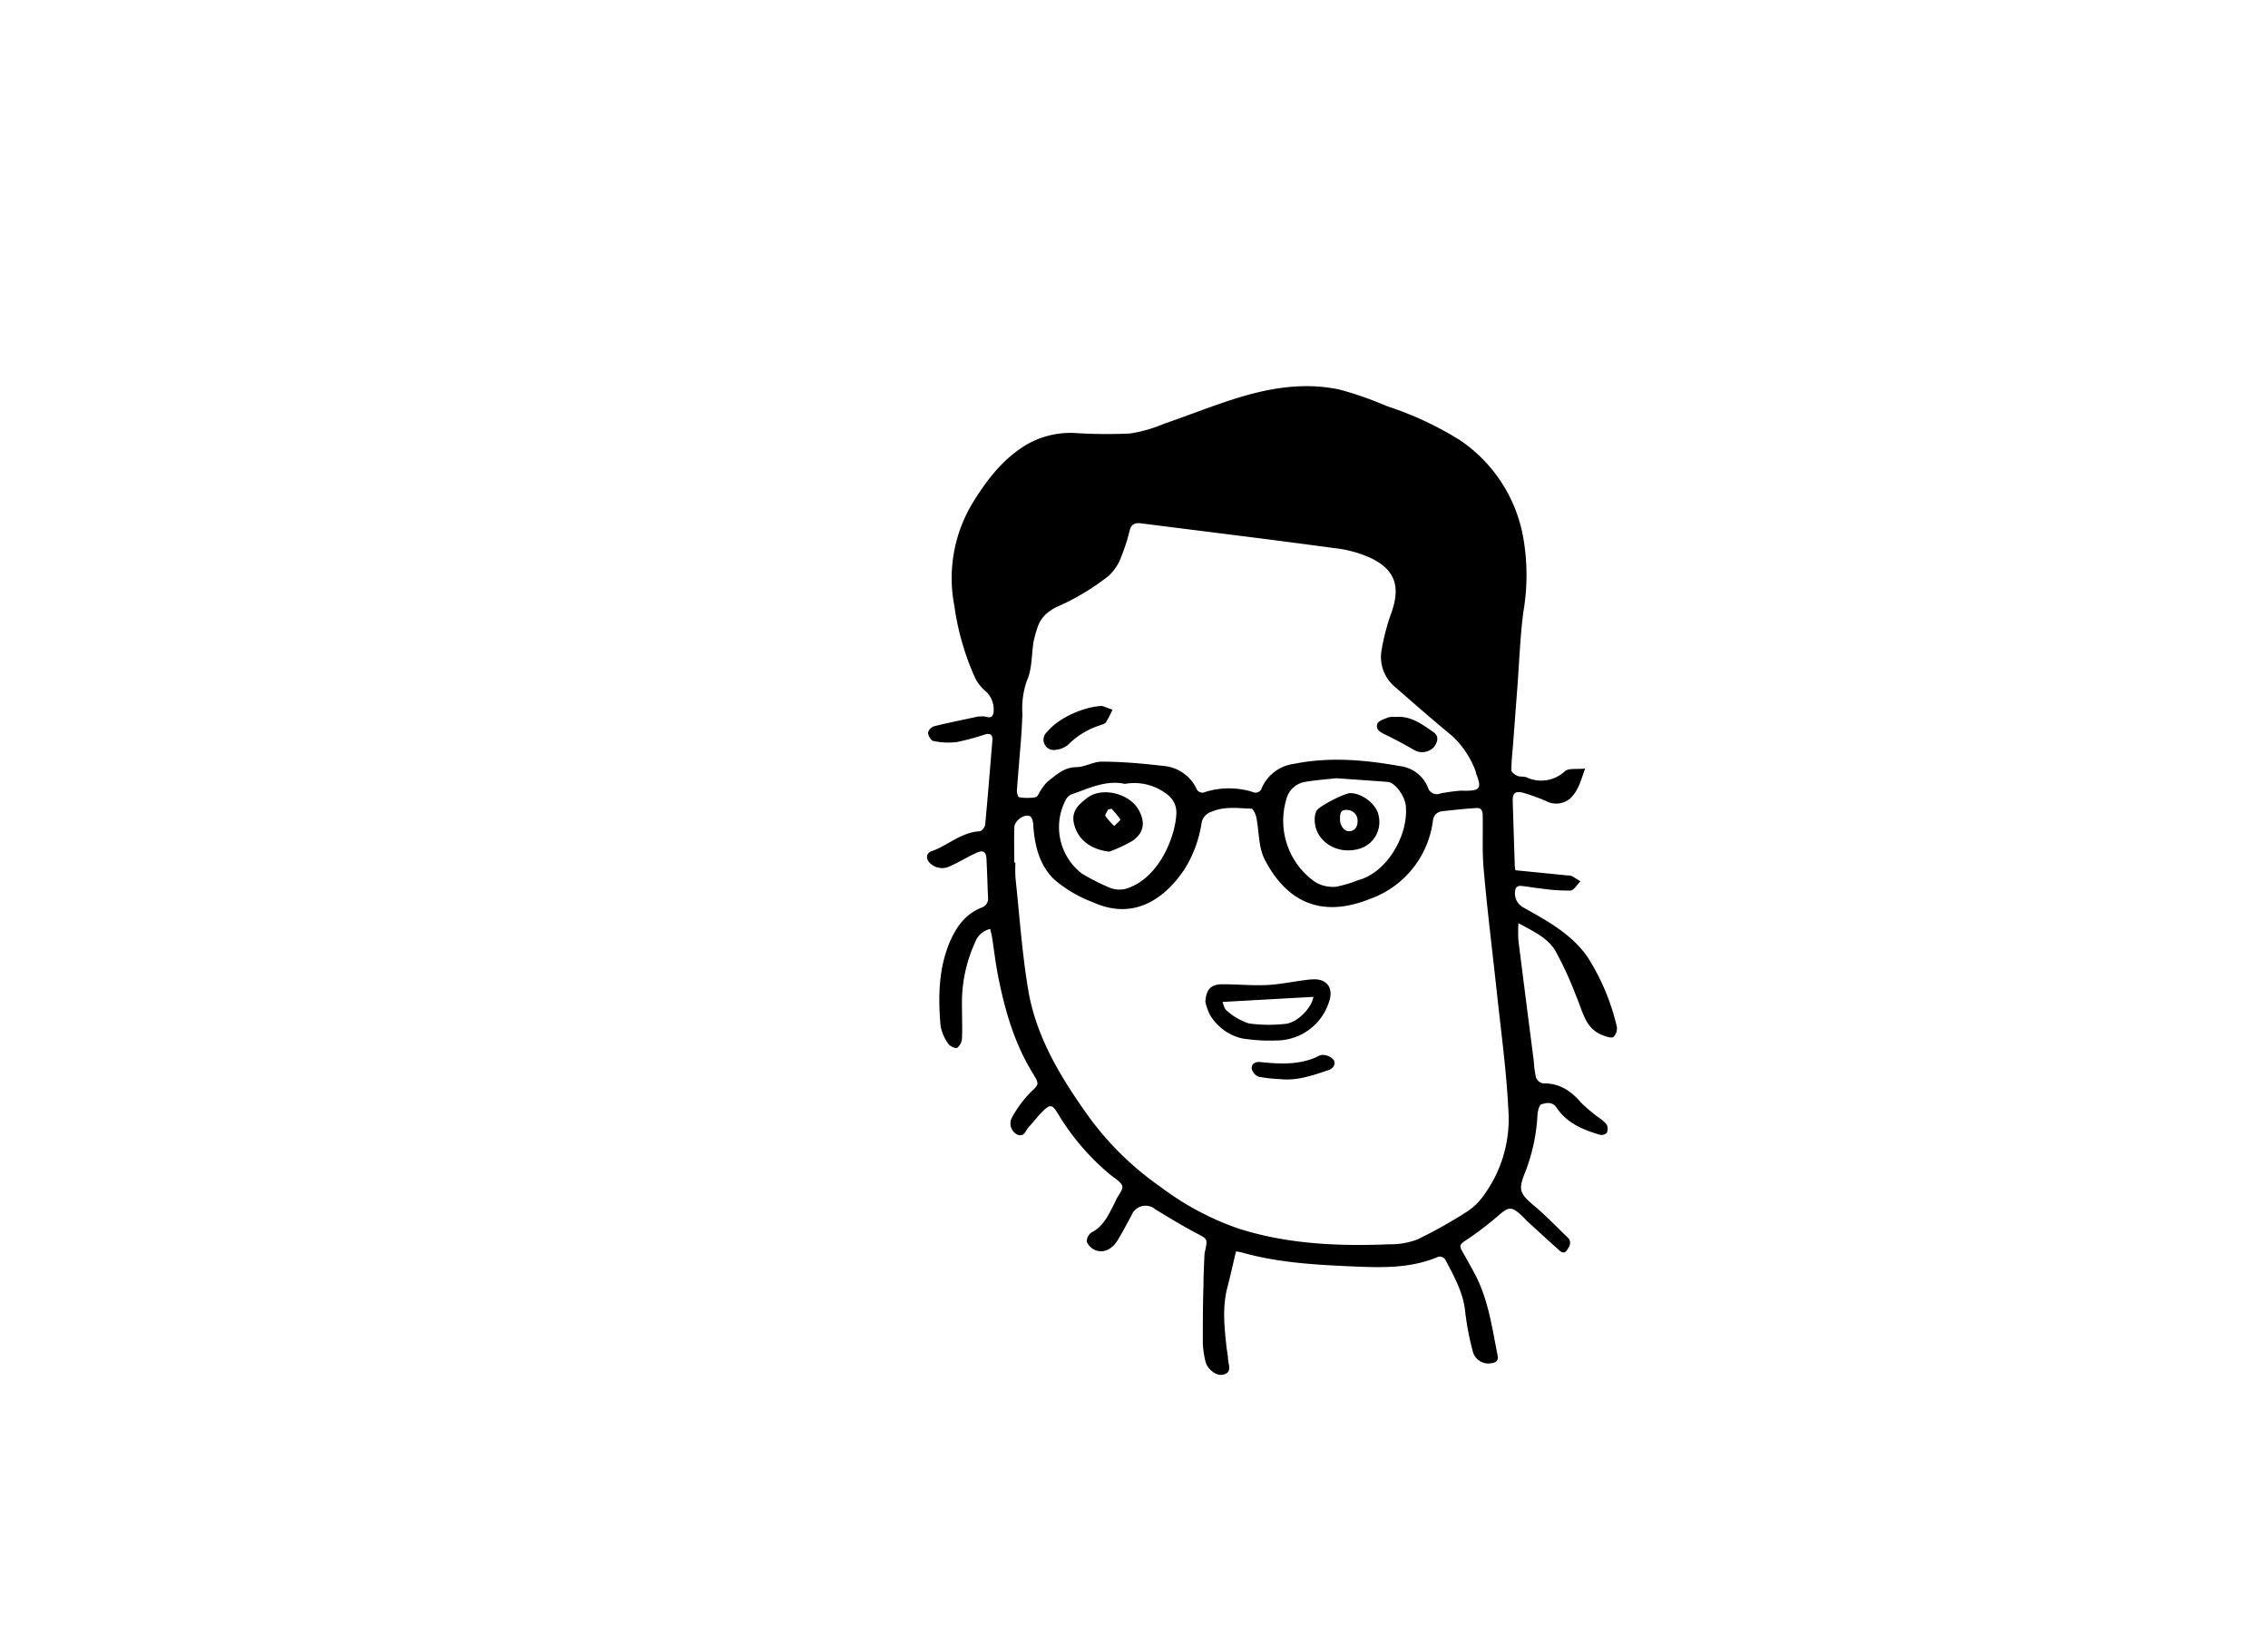 <svg id="Layer_1" data-name="Layer 1" xmlns="http://www.w3.org/2000/svg" viewBox="0 0 348.94 253.13"><path d="M190.16,192.5c-.47,2-.87,3.8-1.34,5.6-.8,3.12-.42,6.25-.09,9.37a13.22,13.22,0,0,1,.21,1.52c0,.88.73,2.06-.71,2.45-1.1.3-2.54-.86-2.79-2.12a15,15,0,0,1-.38-2.65c0-3,0-6,.1-9,0-1.54.09-3.08.15-4.63a3.21,3.21,0,0,1,.1-.62c.41-1.92.37-1.83-1.42-2.77-2.13-1.13-4.2-2.38-6.26-3.65a2.32,2.32,0,0,0-3.64.94c-.69,1.27-1.36,2.54-2.1,3.78-.84,1.41-2.15,2.07-3.39,1.61a2.52,2.52,0,0,1-1.39-1.29,1.69,1.69,0,0,1,.72-1.46c1.87-.95,2.61-2.72,3.5-4.41.12-.22.21-.46.32-.69.34-.69,1.06-1.48.91-2.05s-1.07-1.13-1.7-1.62a36.74,36.74,0,0,1-8.32-9.72c-.72-1.14-1.1-1.22-2.08-.28-.83.78-1.5,1.72-2.28,2.55-.5.52-.67,1.65-1.8,1.15a1.92,1.92,0,0,1-.83-2.53,17.7,17.7,0,0,1,2.82-3.87c1.39-1.34,1.49-1.28.44-3-2.88-4.67-4.35-9.84-5.39-15.17-.36-1.87-.58-3.77-.87-5.66-.07-.44-.19-.88-.3-1.39A3.26,3.26,0,0,0,150,145a22.29,22.29,0,0,0-2,9.65c0,1.7.08,3.41,0,5.1a2,2,0,0,1-.73,1.43c-.27.15-1.12-.24-1.36-.61a6.89,6.89,0,0,1-1.2-2.76c-.36-4.21-.34-8.42,1.23-12.45,1-2.51,2.42-4.69,5.07-5.75a1.43,1.43,0,0,0,1-1.56c-.08-2-.14-3.91-.23-5.86-.06-1.18-.48-1.48-1.56-1-1.38.62-2.68,1.44-4.07,2.06a2.66,2.66,0,0,1-2.89-.33c-.86-.68-.89-1.66.11-2,2.5-.89,4.53-2.91,7.36-3.05.31,0,.8-.64.84-1,.41-4.31.75-8.63,1.11-13,.06-.79-.29-1.13-1.08-.91a38.49,38.49,0,0,1-4.42,1.19,11.08,11.08,0,0,1-3.58-.17c-.36-.07-.8-.81-.82-1.26a1.42,1.42,0,0,1,.91-1c2.25-.57,4.54-1,6.81-1.51.16,0,.35,0,.51,0,.61-.18,1.5.64,1.83-.47a3.87,3.87,0,0,0-1-3.24,7,7,0,0,1-1.71-2,40.17,40.17,0,0,1-3.3-11.31,22.34,22.34,0,0,1,2.92-16c2.15-3.45,4.52-6.53,8-8.68a13.43,13.43,0,0,1,7.65-1.9,77.45,77.45,0,0,0,8.48.07,22.37,22.37,0,0,0,5.25-1.51c3.93-1.35,7.79-2.91,11.76-4.11,5-1.49,10.08-2.24,15.22-1.13a54.31,54.31,0,0,1,7.32,2.56,51,51,0,0,1,11.16,5.2,22.9,22.9,0,0,1,9.78,15.07,33.57,33.57,0,0,1,0,11.4c-.48,3.66-.61,7.37-.88,11.05-.24,3.14-.47,6.28-.71,9.41-.1,1.29-.26,2.58-.24,3.87,0,.3.55.7.93.86s1,.06,1.38.22a5.35,5.35,0,0,0,5.92-.94c.59-.51,1.81-.27,3.1-.41-.67,1.94-1.09,3.54-2.38,4.67a3.29,3.29,0,0,1-3.6.34,29.3,29.3,0,0,0-3.57-1.29c-1.26-.3-1.62.1-1.58,1.37q.15,4.84.31,9.69c0,.33.07.66.09.86l8,.8a1.82,1.82,0,0,1,.63.07c.48.25.93.56,1.39.84-.52.5-1,1.39-1.56,1.42a29,29,0,0,1-4.54-.32c-1.06-.11-2.1-.31-3.15-.41a.88.88,0,0,0-.7.36,2.46,2.46,0,0,0,1.06,2.91c3.7,2.08,7.48,4.08,10,7.71a34.39,34.39,0,0,1,4.47,10.62,1.83,1.83,0,0,1-.51,1.65c-.37.23-1.16-.08-1.71-.29-2.69-1.06-3-3.7-4-5.94a55.6,55.6,0,0,0-3.23-7.05c-1.22-2-3.43-3-5.68-4.23a25.5,25.5,0,0,0,0,2.65q1.17,9.28,2.37,18.58a16.09,16.09,0,0,0,.34,2.52,1.48,1.48,0,0,0,1.07.9c2.53-.06,4.32,1.15,5.9,3A24.53,24.53,0,0,0,246.1,172a4.73,4.73,0,0,1,1.11,1,1.6,1.6,0,0,1,0,1.27,1.19,1.19,0,0,1-1.06.28c-2.61-.76-5.08-1.8-6.65-4.15-.68-1-1.59-.75-2.35-.54-.33.1-.55,1-.6,1.57a28.44,28.44,0,0,1-1.82,8.69c-1.2,2.93-1,3.42,1.44,5.47,1.75,1.48,3.33,3.14,5,4.74.74.72.3,1.44-.15,2.05s-1,.08-1.35-.26c-1.55-1.38-3.07-2.78-4.6-4.18-.34-.31-.64-.68-1-1-1.51-1.41-2-1.3-3.49,0a49.44,49.44,0,0,1-5.28,4c-.68.46-.76.76-.41,1.39.66,1.15,1.29,2.3,1.92,3.45,2.17,4,2.73,8.37,3.6,12.7.17.81-.26,1.16-1.05,1.23a2.48,2.48,0,0,1-2.78-1.89,42.61,42.61,0,0,1-1.15-6c-.29-3-1.74-5.55-3.1-8.13a1.15,1.15,0,0,0-1-.39c-4.2,1.81-8.65,1.7-13.06,1.51-5.77-.25-11.56-.56-17.17-2.14A6.68,6.68,0,0,0,190.16,192.5Zm-34.11-59.81h.18a21.84,21.84,0,0,0,0,2.29c.61,5.7,1,11.44,1.93,17.09,1.2,7.43,5.07,13.72,9.37,19.73a46.62,46.62,0,0,0,11.08,10.81,43.26,43.26,0,0,0,12,6.39c7.48,2.37,15.27,2.72,23.07,2.4a11.89,11.89,0,0,0,4.36-.73,72.75,72.75,0,0,0,7.75-4.35,9.54,9.54,0,0,0,2.51-2.48,19.86,19.86,0,0,0,3.77-13.08c-.3-6.1-1.14-12.17-1.79-18.24-.67-6.25-1.46-12.48-2-18.73-.26-2.7-.11-5.44-.16-8.16,0-.64,0-1.4-1-1.34-1.73.12-3.46.3-5.19.49a1.56,1.56,0,0,0-1.47,1.47,14.74,14.74,0,0,1-9.62,12c-7.42,3-12.8.61-16.24-6-1-1.9-.86-4.36-1.32-6.55-.1-.48-.48-1.3-.74-1.31-2.06-.06-4.15-.4-6.17.49a2.18,2.18,0,0,0-1.51,1.77,18.88,18.88,0,0,1-2.58,7c-2.83,4.27-7.59,8.09-14.09,5.15a20,20,0,0,1-6-3.52c-2.31-2.26-3-5.22-3.22-8.35,0-.49-.19-1.23-.51-1.38-.87-.41-2.39.71-2.4,1.7C156,129,156.05,130.86,156.05,132.69Zm68.71-11.07c3,.1,3.26-.28,2.36-2.6-.06-.16-.06-.34-.13-.49a14.08,14.08,0,0,0-3.57-5.33c-3.07-2.52-6.06-5.15-9.06-7.77a6,6,0,0,1-1.77-5.59,33.23,33.23,0,0,1,1.54-5.75c1.29-3.78.57-6.3-2.95-8.12a18.16,18.16,0,0,0-5.83-1.65c-9.92-1.35-19.86-2.55-29.79-3.82-.89-.11-1.47.1-1.73,1a30.38,30.38,0,0,1-1.31,4.12,7.48,7.48,0,0,1-2,3,36.7,36.7,0,0,1-7.24,4.43c-1.92.8-3.17,1.79-3.74,3.72a16.53,16.53,0,0,0-.53,2c-.32,2-.21,4.12-1,5.88a12.86,12.86,0,0,0-.71,5.16c-.05,1.27-.11,2.55-.21,3.82-.2,2.67-.45,5.33-.64,8,0,.36.18,1,.35,1a7.42,7.42,0,0,0,2.53,0c.35-.07.56-.76.86-1.16a6.41,6.41,0,0,1,1-1.26c1.31-1,2.5-2.18,4.41-2.21,1.32,0,2.64-.87,3.95-.84,3.16,0,6.34.3,9.49.66a6.18,6.18,0,0,1,5,3.41,1,1,0,0,0,1.4.59,12.21,12.21,0,0,1,7.28,0,1,1,0,0,0,1.42-.64,6.29,6.29,0,0,1,4.88-3.67c5.47-1.12,10.91-.64,16.35.33a5.34,5.34,0,0,1,4.32,3.28,1.42,1.42,0,0,0,1.92.93A27.83,27.83,0,0,1,224.76,121.62Zm-19.18-1.91c-1.2.14-3,.26-4.73.55a3.57,3.57,0,0,0-2.94,2.68,11.51,11.51,0,0,0,4.41,12.72,5.31,5.31,0,0,0,3.23.74,18.82,18.82,0,0,0,3.38-1c4.32-1.12,7.73-6.68,7.37-11.34-.12-1.55-1.62-3.68-2.78-3.78C211.07,120.08,208.62,119.93,205.58,119.71Zm-32.51.87c-2.93-.64-5.57.7-8.28,1.64a1.76,1.76,0,0,0-.79.76,9,9,0,0,0,2.45,11.39,31.65,31.65,0,0,0,4.06,2.08,4,4,0,0,0,3.43,0c4.66-1.88,7-8.14,7.05-11.48a3.43,3.43,0,0,0-1.47-2.81A8.17,8.17,0,0,0,173.07,120.58Z"/><path d="M185.45,154.07c.13-1.87.82-2.66,2.64-2.67,2.25,0,4.5.22,6.74.12,1.93-.08,3.85-.48,5.78-.74.5-.06,1-.13,1.52-.14,1.94-.06,3,1.28,2.43,3.19a8.52,8.52,0,0,1-8.15,6.22,27.25,27.25,0,0,1-5.28-.31,7.8,7.8,0,0,1-5-3.68A8.49,8.49,0,0,1,185.45,154.07Zm2.63.05c.16.35.25,1,.62,1.3a9.54,9.54,0,0,0,3.42,2,22.29,22.29,0,0,0,5.54.08c1.85-.1,4.11-2.38,4.42-4.16Z"/><path d="M197.06,166a23.89,23.89,0,0,1-3.4-.37,1.76,1.76,0,0,1-1.08-1.25c-.05-.78.63-1.13,1.42-1,2.72.27,5.43.42,8.05-.57.52-.19,1-.58,1.54-.54a2.27,2.27,0,0,1,1.6.77c.37.65-.05,1.31-.81,1.57C202,165.4,199.64,166.26,197.06,166Z"/><path d="M169.58,108.59l1.58.58a16.69,16.69,0,0,1-1,1.92c-.18.27-.64.37-1,.51a11.88,11.88,0,0,0-4.64,2.78,3.26,3.26,0,0,1-2,.94,1.58,1.58,0,0,1-1.42-2.73C162.82,110.43,166.77,108.69,169.58,108.59Z"/><path d="M214.77,110.29c2.17-.22,4,1.07,5.8,2.35.86.61.62,1.5.07,2.25a2.49,2.49,0,0,1-3,.52q-2.16-1.27-4.43-2.37c-.78-.37-1.63-.79-1.3-1.7.18-.49,1.11-.75,1.74-1A3.4,3.4,0,0,1,214.77,110.29Z"/><path d="M207.74,122c1.93,0,4.18,1.86,4.39,3.58a4.28,4.28,0,0,1-3.35,5.07c-3.46.81-6.7-1.59-6.5-4.83a2.74,2.74,0,0,1,.27-1.1C202.94,124,206.88,122,207.74,122Zm1.13,4.22a1.63,1.63,0,0,0-1.7-1.63c-.95-.05-1,.67-1,1.27-.1,1,.59,2,1.36,2S208.89,127.34,208.87,126.25Z"/><path d="M170.67,131c-2.9-.32-4.9-1.91-5.44-4.33-.45-2,.86-3,2-3.91,2.27-1.78,6.51-.73,7.93,1.77,1.09,1.92.88,3.54-.91,4.8A22,22,0,0,1,170.67,131Zm.29-6.59-.48.11c-.15.36-.53.85-.41,1a9.81,9.81,0,0,0,1.36,1.53c.33-.34,1-.9.94-1A11.74,11.74,0,0,0,171,124.4Z"/></svg>